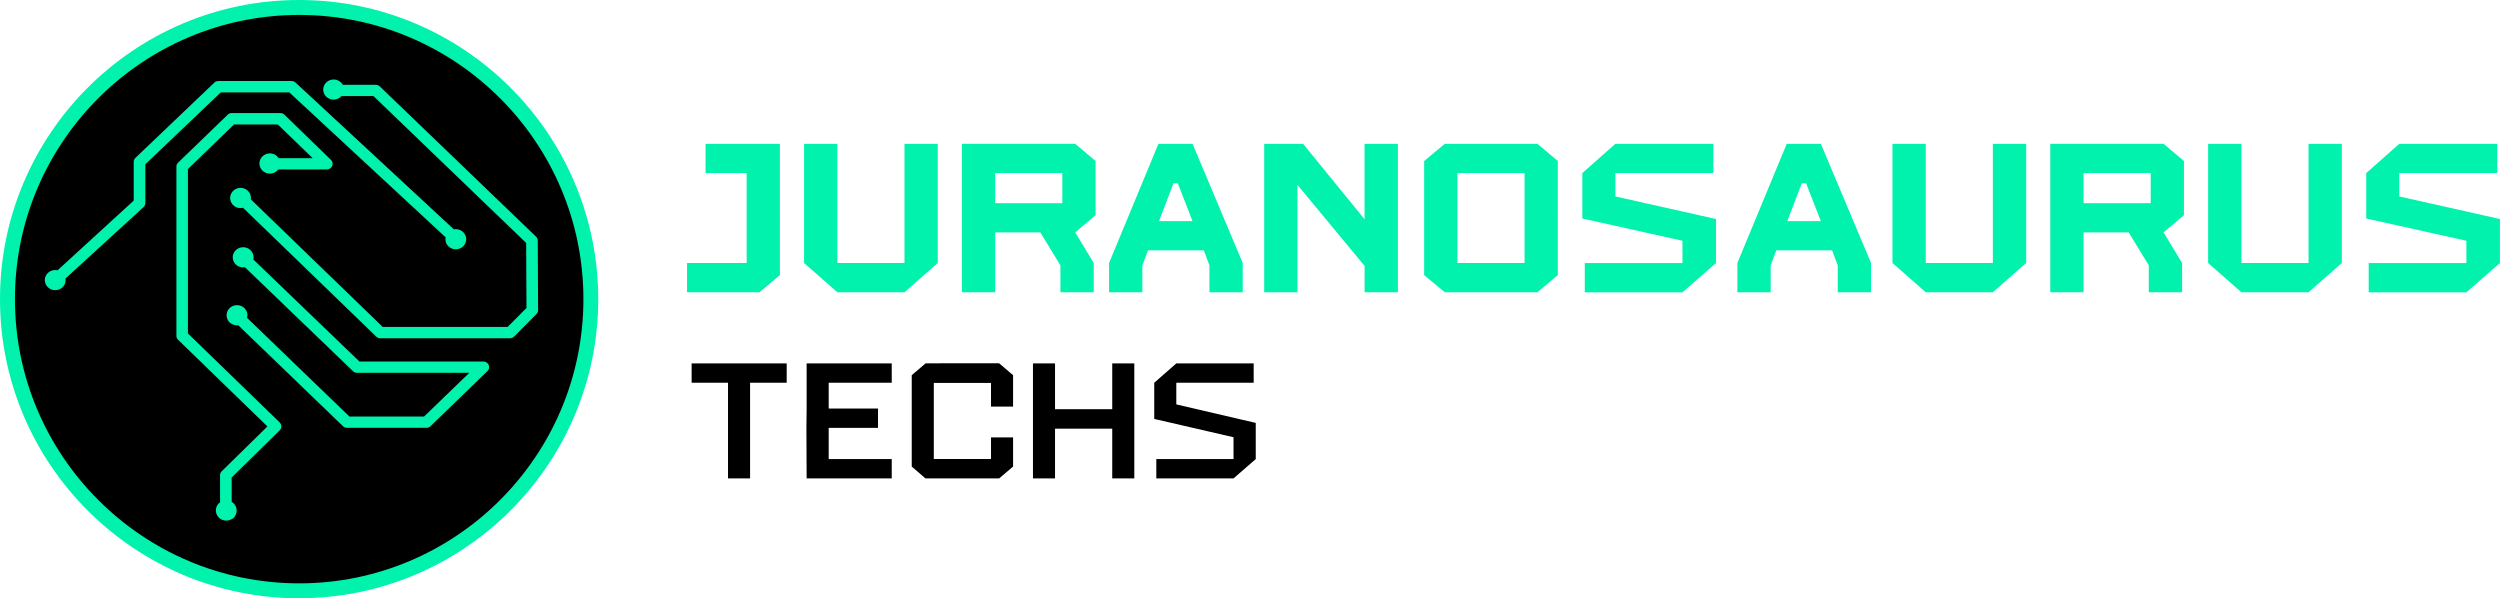 <svg xmlns="http://www.w3.org/2000/svg" id="Layer_1" viewBox="0 0 458.85 109.8"><defs><style>.cls-1{fill:#00f2ad}</style></defs><path d="M129.5 26.4v5.37h7.54v16.5H126.1v5.37h13.3l3.74-3.15V26.4h-13.65Zm36.51 0v21.87h-12.32V26.4h-6.11v21.87l6.11 5.37h12.32l6.11-5.37V26.4h-6.11Zm16.65 5.37h12.32v5.52h-12.32v-5.52Zm-6.11-5.37v27.24h6.11V42.65h8.28l3.69 6.06v4.93h6.11v-5.37l-3.4-5.62 3.74-3.15v-9.95l-3.74-3.15h-20.79Zm38.83 7.24h.79l2.71 6.95h-6.16l2.66-6.95Zm-2.76-7.24-9.06 21.87v5.37h6.11v-4.93l1.03-2.76h10.25l1.03 2.76v4.93h6.11v-5.37l-9.21-21.87h-6.26Zm37.83 0v13.84L239.17 26.4h-7.14v27.24h6.11V33.93l12.32 14.88v4.83h6.11V26.4h-6.11Zm17.05 5.37h12.32v16.5H267.5v-16.5Zm-2.32-5.37-3.79 3.15v20.94l3.79 3.15h17l3.74-3.15V29.55l-3.74-3.15h-17Zm31.3 0-6.06 5.37v8.33l18.38 4.09v4.09h-17.93v5.37h17.93l6.16-5.37V40.2l-18.47-4.14v-4.29h17.98V26.4h-17.98Zm34.22 7.24h.79l2.71 6.95h-6.16l2.66-6.95Zm-2.76-7.24-9.06 21.87v5.37h6.11v-4.93l1.03-2.76h10.25l1.03 2.76v4.93h6.11v-5.37L334.2 26.4h-6.26Zm37.83 0v21.87h-12.32V26.4h-6.11v21.87l6.11 5.37h12.32l6.11-5.37V26.4h-6.11Zm16.65 5.37h12.32v5.52h-12.32v-5.52Zm-6.11-5.37v27.24h6.11V42.65h8.28l3.69 6.06v4.93h6.11v-5.37l-3.4-5.62 3.74-3.15v-9.95l-3.74-3.15h-20.79Zm47.4 0v21.87h-12.32V26.4h-6.11v21.87l6.11 5.37h12.32l6.11-5.37V26.4h-6.11Zm16.65 0-6.06 5.37v8.33l18.38 4.09v4.09h-17.93v5.37h17.93l6.16-5.37V40.2l-18.47-4.14v-4.29h17.98V26.4h-17.98Z" class="cls-1"/><path d="M226.4 80.25v4.01h-14.17v3.55h14.17l4.08-3.55v-6.64l-14.58-3.4v-3.97h14.2V66.7h-14.2l-4.05 3.55v6.64l14.55 3.36Zm-32.76 7.56v-9.13h10.5v9.13h4.05V66.7h-4.05v8.4h-10.5v-8.4h-4.05v21.11h4.05Zm-26.3-2.18 2.52 2.18h13.52l2.56-2.18v-5.35h-4.05v3.97h-10.5V70.28h10.5v4.35h4.05v-5.77l-2.56-2.18H169.9l-2.56 2.18v16.76ZM152.1 74.98v-4.73h11.57V66.7h-15.62v8.28l-.04 3.55.04 9.28h15.62v-3.55H152.1v-5.73h9.05v-3.55h-9.05Zm-25.16-8.28v3.55h6.68v17.56h4.05V70.25h6.72V66.7h-17.45ZM54.27 108.44c29.57 0 53.53-23.97 53.53-53.53S83.84 1.37 54.27 1.37.74 25.34.74 54.9s23.97 53.53 53.53 53.53"/><path d="M54.9 2.74c-28.76 0-52.16 23.4-52.16 52.16s23.4 52.17 52.17 52.17 52.17-23.4 52.17-52.17S83.67 2.74 54.9 2.74m0 107.07C24.63 109.8 0 85.18 0 54.9S24.63 0 54.9 0s54.9 24.63 54.9 54.9-24.63 54.9-54.9 54.9" class="cls-1"/><path d="m53.08 16.94 28.71 26.62c-.03.12-.04.24-.04.35 0 1.02.86 1.85 1.91 1.85s1.91-.83 1.91-1.85-.86-1.85-1.91-1.85c-.11 0-.23.01-.35.04L54.25 15.16c-.2-.19-.46-.29-.74-.29H40.08c-.28 0-.55.1-.75.3l-14.47 13.8c-.2.19-.32.46-.32.74v7.11L10.56 49.61c-.15-.04-.29-.05-.43-.05-1.05 0-1.91.83-1.91 1.85s.86 1.85 1.91 1.85 1.91-.83 1.91-1.85c0-.09 0-.18-.03-.28l14.33-13.11c.21-.2.34-.47.34-.75v-7.12l13.84-13.19h12.57Z" class="cls-1"/><path d="M98.7 44.16c0-.27-.12-.54-.32-.73L69.72 15.87c-.2-.19-.47-.3-.75-.3h-6.06c-.33-.6-.97-.98-1.68-.98-1.05 0-1.91.83-1.91 1.85s.86 1.85 1.91 1.85c.56 0 1.09-.25 1.46-.66h5.85l28.03 26.96.06 11.93-3.46 3.49H70.25L46.04 36.59c.01-.09.02-.17.02-.26 0-1.02-.86-1.85-1.91-1.85s-1.91.83-1.91 1.85c0 1.17 1.1 2.11 2.36 1.8l24.45 23.65c.2.2.47.3.75.3h23.81c.29 0 .57-.11.77-.32l4.08-4.11c.19-.19.3-.45.3-.72l-.06-12.78Z" class="cls-1"/><path d="M88.71 66.36H65.98L46.49 47.62c.03-.14.05-.26.05-.39 0-1.02-.86-1.85-1.91-1.85s-1.91.83-1.91 1.85.86 1.85 1.91 1.85c.1 0 .21-.01.32-.03l19.84 19.08c.2.2.47.3.75.3h20.59l-8.3 8.02h-13.7L45.34 58.33c.04-.16.07-.32.07-.47 0-1.02-.86-1.85-1.91-1.85s-1.91.83-1.91 1.85c0 1.09 1 1.97 2.14 1.84l19.21 18.52c.2.19.47.3.75.3h14.58c.29 0 .55-.11.75-.3l10.44-10.1a1 1 0 0 0 .23-1.13c-.17-.39-.55-.64-.99-.64" class="cls-1"/><path d="M34.49 61.23v-30.2l8.47-8.19h8.03l6.4 6.2h-6.24a1.9 1.9 0 0 0-1.62-.88c-1.05 0-1.91.83-1.91 1.85s.86 1.85 1.91 1.85c.61 0 1.18-.28 1.53-.76h8.91c.43 0 .82-.25.99-.64a1 1 0 0 0-.23-1.13l-8.53-8.28c-.2-.19-.47-.3-.75-.3h-8.91c-.28 0-.55.11-.75.3l-9.1 8.8c-.2.19-.31.46-.31.73v31.06c0 .28.11.54.31.73l16.39 15.9-8.38 8.22c-.2.2-.31.45-.31.73v4.98c-.37.26-.63.64-.72 1.07-.17.74.13 1.5.76 1.94.33.23.71.34 1.09.34s.79-.12 1.17-.35c.16-.1.29-.23.39-.38.34-.52.43-1.09.28-1.63a1.88 1.88 0 0 0-.84-1.08v-4.47l8.81-8.65c.41-.4.41-1.06 0-1.46L34.5 61.21Z" class="cls-1"/></svg>